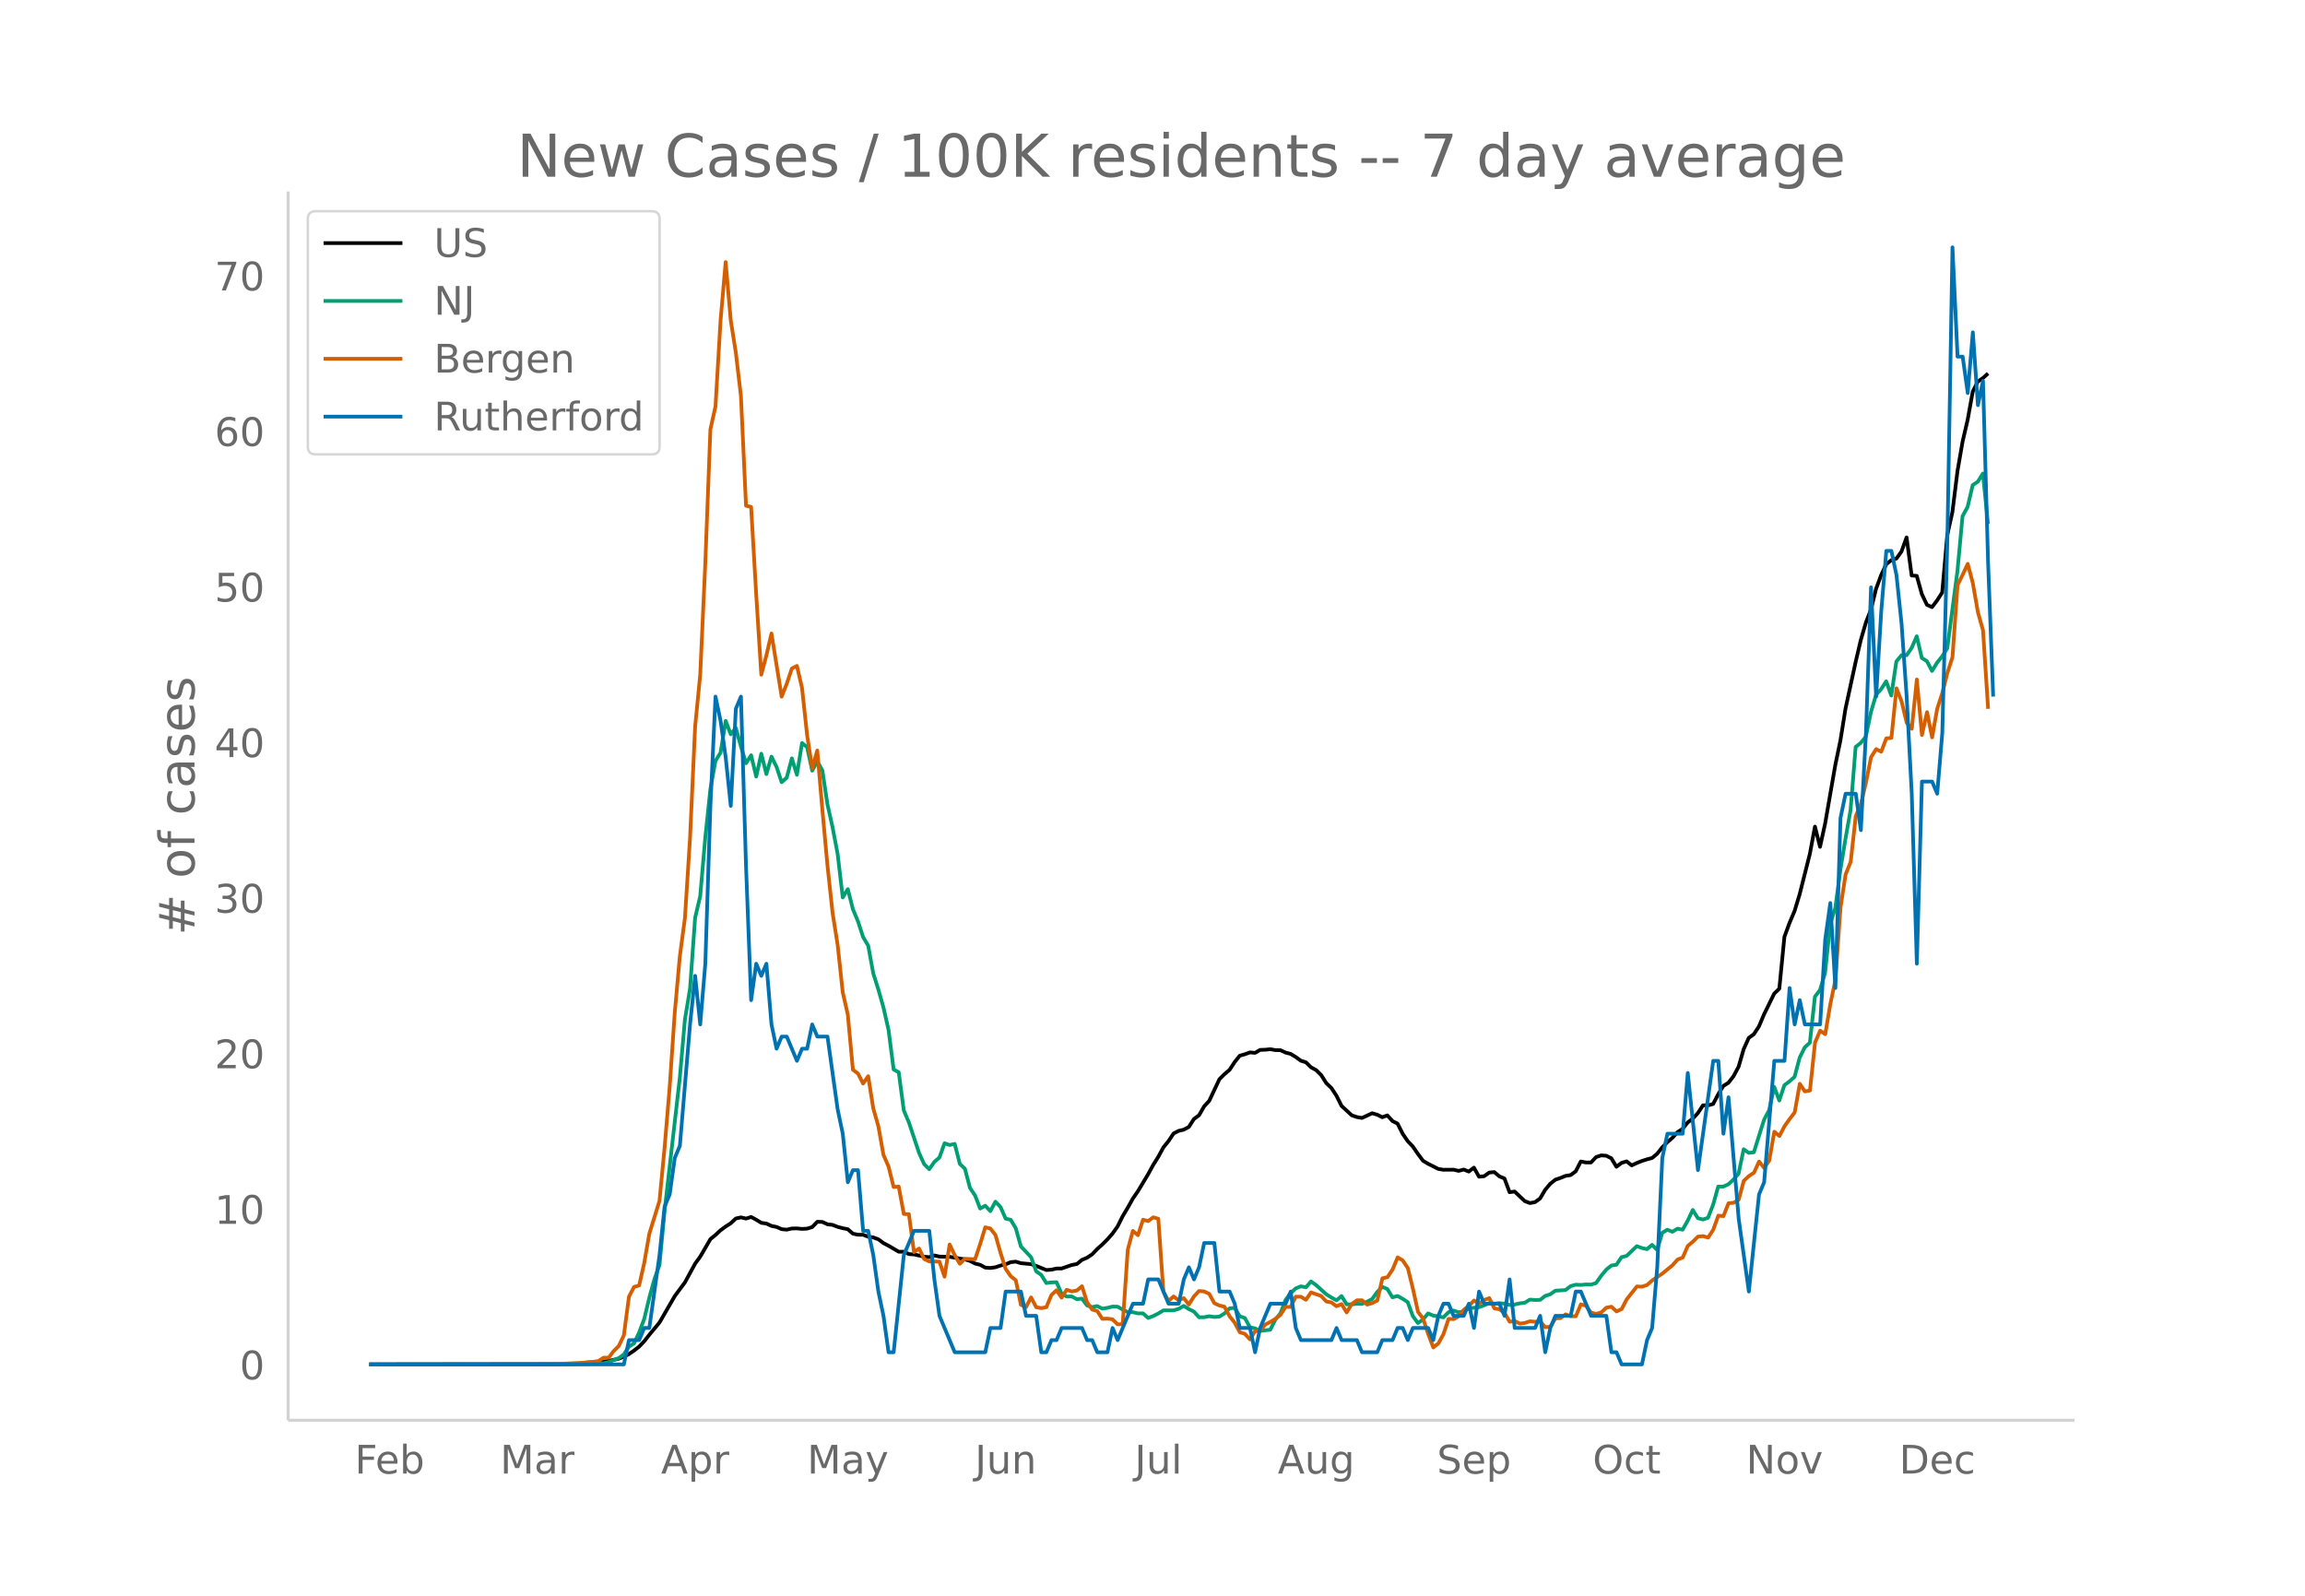 <svg height="864" viewBox="0 0 936 648" width="1248" xmlns="http://www.w3.org/2000/svg" xmlns:xlink="http://www.w3.org/1999/xlink"><defs><style>*{stroke-linecap:butt;stroke-linejoin:round}</style></defs><g id="figure_1"><path d="M0 648h936V0H0z" fill="#fff" id="patch_1"/><g id="axes_1"><path d="M117 576.72h725.4V77.76H117z" fill="none" id="patch_2"/><path clip-path="url(#pfde7a921e0)" d="M149.973 554.04l76.488-.1 10.336-.287 4.135-.28 6.202-.733 4.134-.928 2.068-.788 2.067-1.079 2.067-1.428 2.067-1.594 2.068-2.181 2.067-2.636 4.134-4.975 6.202-10.728 4.135-5.588 4.134-7.588 2.067-2.835 4.135-7.116 2.067-1.701 2.067-1.913 2.068-1.517 2.067-1.32 2.067-1.939 2.067-.454 2.068.492 2.067-.651 2.067 1.107 2.067 1.272 2.068.29 2.067.967 2.067.414 2.067.902 2.068.198 2.067-.469 2.067-.037 2.067.199 2.068-.108 2.067-.63 2.067-2.152 2.067.06 2.068.966 2.067.23 2.067.801 2.068.55 2.067.404 2.067 1.82 2.067.417 2.068.026 2.067.787 2.067.298 2.067.754 2.068 1.552 2.067 1.06 4.134 2.434 2.068-.013 2.067.966 2.067.141 4.135.916 2.067.203 2.067-.7 2.067.461 4.135.093 6.202 1.035 2.067.636 2.067 1.073 2.067.508 2.068 1.123 2.067.161 2.067-.295 2.067-.696 2.068-.503 2.067-.874 2.067-.205 2.067.626 4.135.385 2.067.708 4.135 1.687 2.067-.157 2.067-.464 2.067-.008 4.135-1.43 2.067-.392 2.068-1.682 2.067-.874 2.067-1.38 2.067-2.162 2.068-1.844 2.067-2.066 2.067-2.344 2.067-2.92 2.068-4.152 2.067-3.462 2.067-3.69 2.067-3.008 4.135-6.894 2.067-3.78 2.067-3.297 2.068-3.802 2.067-2.56 2.067-3.094 2.067-1.055 2.068-.474 2.067-1.13 2.067-3.227 2.067-1.499 2.068-3.612 2.067-2.249 4.134-8.775 2.068-2.064 2.067-1.75 2.067-3.16 2.067-2.583 2.068-.577 2.067-.754 2.067.184 2.067-1.203 2.068-.067 2.067-.214 2.067.375 2.067.013 2.068.987 2.067.529 2.067 1.276 2.068 1.486 2.067.666 2.067 2.013 2.067 1.136 2.068 2.031 2.067 3.27 2.067 1.97 2.067 3.157 2.068 4.125 4.134 3.81 2.067.71 2.068.379 4.134-1.937 2.067.6 2.068 1.03 2.067-.75 2.067 2.301 2.067 1.043 2.068 4.107 2.067 3.028 2.067 2.172 2.067 2.996 2.068 2.774 2.067 1.226 4.134 2.091 2.068.345 4.134-.032 2.067.484 2.068-.54 2.067.82 2.067-1.604 2.067 3.687 2.068-.194 2.067-1.482 2.067-.214 2.067 1.75 2.068.86 2.067 5.577 2.067-.263 4.135 3.89 2.067.79 2.067-.382 2.068-1.495 2.067-3.522 2.067-2.457 2.067-1.647 2.068-.705 2.067-.836 2.067-.327 2.067-1.53 2.068-3.994 2.067.409 2.067-.014 2.067-2.182 2.068-.688 2.067.143 2.067 1.038 2.067 3.44 2.068-1.574 2.067-.62 2.067 1.63 2.067-.97 2.068-.825 2.067-.658 2.067-.537 2.067-1.717 2.068-2.64 2.067-2.073 2.067-1.783 2.067-2.279 2.068-1.344 2.067-2.612 2.067-1.553 2.067-2.25 2.068-3.155 2.067.02 2.067-.554 2.067-3.977 2.068-3.34 2.067-1.305 2.067-2.645 2.067-3.87 2.068-7.14 2.067-4.568 2.067-1.493 2.068-3.17 2.067-4.897 4.134-8.427 2.068-2.005 2.067-21.02 2.067-5.654 2.067-4.885 2.068-6.808 4.134-16.376 2.067-11.054 2.068 8.207 2.067-9.46 4.134-23.771 2.068-9.932 2.067-12.914 4.134-19.064 2.068-8.807 2.067-7.101 2.067-5.298 2.067-8.386 2.068-5.595 2.067-4.41 2.067-1.668 2.067-.65 2.068-2.878 2.067-5.711 2.067 15.462 2.067.155 2.068 7.409 2.067 4.346 2.067.94 2.067-2.737 2.068-3.224 2.067-23.351 2.067-9.275 2.067-16.629 2.068-11.969 2.067-8.893 2.067-11.458 2.068-4.066 2.067-1.415 2.067-1.88h0" fill="none" stroke="#000" stroke-linecap="round" stroke-width="1.5" id="line2d_1"/><path clip-path="url(#pfde7a921e0)" d="M149.973 554.04l82.69-.061 8.269-.234 2.067-.203 2.067.03 2.068-.467 4.134-1.625 2.068-1.535 2.067-3.139 2.067-1.3 2.067-4.44 2.068-5.477 2.067-8.636 2.067-7.539 2.067-5.76 2.068-21.936 6.201-54.234 2.068-23.572 2.067-12.486 2.067-28.774 2.067-8.748 2.068-23.937 2.067-19.609 2.067-11.369 2.067-3.403 2.068-12.863 2.067 5.466 2.067-2.59 2.067 7.558 2.068 6.767 2.067-3.23 2.067 8.645 2.067-9.286 2.068 8.28 2.067-7.081 2.067 4.176 2.067 6.197 2.068-1.849 2.067-7.833 2.067 6.695 2.067-12.923 2.068 1.656 2.067 9.58 2.067-3.8 2.067 3.72 2.068 13.766 2.067 9.276 2.067 10.872 2.068 17.638 2.067-3.363 2.067 8.128 2.067 4.958 2.068 6.35 2.067 3.495 2.067 11.288 2.067 6.533 2.068 7.305 2.067 9.103 2.067 16.053 2.067 1.138 2.068 15.504 2.067 4.877 4.134 12.385 2.068 4.542 2.067 2.052 2.067-2.967 2.067-1.788 2.068-5.78 2.067.72 2.067-.467 2.067 8.118 2.068 1.981 2.067 7.793 2.067 3.068 2.067 5.304 2.068-1.158 2.067 2.215 2.067-3.851 2.067 2.164 2.068 4.724 2.067.458 2.067 3.464 2.067 7.366 4.135 4.37 2.067 5.75 2.067 1.422 2.068 3.333 2.067-.275 2.067-.081 2.067 4.653 2.068 1.179 2.067-.05 2.067 1.127 2.068-.244 2.067 2.774 2.067.67 2.067-.416 2.068 1.046 2.067-.325 2.067-.518 2.067.04 2.068 1.21 2.067 1.016 2.067.01 2.067.498 2.068-.01 2.067 1.859 2.067-.772 2.067-1.047 2.068-1.26h4.134l2.067-.61 2.068-1.208 2.067 1.3 2.067 1.016 2.067 2.306 2.068-.02 2.067-.406 2.067.305 2.067-.153 2.068-1.28 2.067-2.052 2.067-.224 2.067 3.434 2.068.691 2.067 3.76 2.067.446 2.067 1.016 4.135-.457 2.067-4.145 2.067-2.54 2.068-5.446 2.067-2.733 2.067-1.93 2.068-.834 2.067.387 2.067-2.358 2.067 1.463 4.135 3.75 2.067 1.29 2.067 1.158 2.068-1.727 2.067 3.353 2.067.01 2.067-.234 2.068.061 2.067-.894 2.067-1.077 2.067-2.865 2.068-2.134 2.067.915 2.067 3.363 2.067-.549 2.068 1.148 2.067 1.362 2.067 5.649 2.067 2.844 2.068-1.432 2.067-2.49 2.067.885 2.067.294 2.068.447 2.067-2.103 2.067-.69 2.067.71 2.068-.335 2.067-1.26 4.134-.487 2.068-.722 2.067-.924 2.067.244 2.067-.204 2.068.173 2.067.539 2.067-.183 2.067-.468 2.068-.254 2.067-1.26 2.067.143 2.068-.02 2.067-1.616 2.067-.66 2.067-1.474 4.135-.254 2.067-1.585 2.067-.589 2.068.102 2.067-.204 2.067.051 2.067-.62 2.068-2.936 2.067-2.489 2.067-1.697 2.067-.305 2.068-3.088 2.067-.508 4.134-3.952 2.068.731 2.067.488 2.067-1.758 2.067 2.073 2.068-6.95 2.067-1.27 2.067.843 2.067-1.27 2.068.427 2.067-3.647 2.067-4.37 2.067 3.323 2.068.559 2.067-.711 2.067-5.324 2.067-7.346h2.068l2.067-.935 2.067-1.94 2.067-2.388 2.068-9.906 2.067 1.484 2.067-.244 4.135-13.158 2.067-3.942 2.067-9.459 2.068 5.548 2.067-6.239 2.067-1.544 2.067-1.839 2.068-7.782 2.067-4.186 2.067-1.88 2.067-18.684 2.068-2.744 2.067-7.01 2.067-19.802 2.067-6.431 2.068-15.535 2.067-12.558 2.067-11.694 2.067-25.654 2.068-1.636 2.067-2.53 2.067-9.937 2.067-7.02 2.068-2.327 2.067-3.21 2.067 5.79 2.067-13.837 2.068-2.53 2.067.01 2.067-2.956 2.067-4.766 2.068 8.81 2.067 1.31 2.067 3.972 2.067-3.363 2.068-2.58 2.067-3.251 4.134-31.395 2.068-22.26 2.067-3.79 2.067-8.84 2.068-1.371 2.067-3.323 2.067 20.453h0" fill="none" stroke="#009e73" stroke-linecap="round" stroke-width="1.5" id="line2d_2"/><path clip-path="url(#pfde7a921e0)" d="M149.973 554.04l74.42-.097 12.404-.58 2.068-.291 2.067-.097 2.067-.29 2.067-1.356h2.068l2.067-2.71 2.067-2.033 2.068-4.356 2.067-15.683 2.067-3.969 2.067-.58 2.068-9.1 2.067-11.907 4.134-13.36 2.068-21.587 2.067-24.588 2.067-30.3 2.067-22.846 2.068-15.586 2.067-32.43 2.067-45.207 2.067-21.104 2.068-45.304 2.067-54.308 2.067-9.293 2.067-35.044 2.068-23.62 2.067 23.62 2.067 13.166 2.067 17.618 2.068 44.53 2.067.485 2.067 35.527 2.067 32.623 2.068-7.84 2.067-8.907 4.134 25.653 2.068-5.227 2.067-6.196 2.067-1.064 2.067 8.906 2.068 19.167 2.067 13.553 2.067-7.26 2.067 24.104 2.068 22.555 2.067 19.168 2.067 13.068 2.068 19.265 2.067 9.1 2.067 22.361 2.067 1.549 2.068 4.066 2.067-3.001 2.067 13.069 2.067 7.26 2.068 11.616 2.067 4.744 2.067 8.325 2.067-.193 2.068 11.132 2.067.097 2.067 15.392 2.067-1.452 2.068 4.26 2.067.967 4.134.097 2.068 6.099 2.067-13.069 2.067 4.356 2.067 3.485 2.068-2.033 4.134.194 2.067-6.195 2.068-6.777 2.067.484 2.067 2.614 2.067 7.26 2.068 6.486 2.067 3.001 2.067 1.646 2.067 9.97 2.068.969 2.067-3.97 2.067 3.97 2.067.387 2.068-.387 2.067-4.937 2.067-1.936 2.067 3 2.068-3.194 2.067.678 2.067-.388 2.068-1.742 2.067 6.486 2.067 3 2.067.582 2.068 3.194 2.067-.097 2.067.29 2.067 2.034 2.068-.097 2.067-30.203 2.067-7.648 2.067 1.743 2.068-6.293 2.067.581 2.067-1.549 2.067.581 2.068 29.622 2.067 3.776 2.067-1.84 2.067 1.55 2.068-.872 2.067 2.614 2.067-3.291 2.067-2.227 2.068.194 2.067.968 2.067 3.775 2.067.968 2.068.484 2.067 3.872 2.067 2.614 2.067 3.872 2.068.678 2.067 2.226 2.067-3.29 2.067-.194 2.068-2.517 2.067-1.065 2.067-1.259 2.067-1.645 2.068-3.195h2.067l2.067-4.163h2.068l2.067 1.259 2.067-3.001 4.135 1.452 2.067 2.226 2.067.388 2.067 1.549 2.068-.872 2.067 3.389 2.067-3.389L551.02 528h2.068l2.067 1.743 2.067-.58 2.067-1.066 2.068-9.003 2.067-.484 2.067-3.097 2.067-4.937 2.068 1.258 2.067 3.098 2.067 8.422 2.067 9.39 2.068 2.71 2.067 6.293 2.067 5.42 2.067-1.645 2.068-3.775 2.067-6.196 2.067.097 2.067-1.162 2.068-2.613 2.067-1.646 2.067-2.13 2.067 1.259 2.068-1.452 2.067-.775 2.067 4.163 2.067.387 2.068 1.452 2.067 3.582 2.067-.29 2.067 1.064 2.068-.29 2.067-.678 2.067.194 2.068-.097 2.067 2.323 2.067-.193 2.067-3.388 2.068-.097 2.067-1.549 2.067.774h2.067l2.068-4.84 2.067.581 2.067 2.807 2.067.484 2.068-.58 2.067-1.937 2.067-.387 2.067 1.936 2.068-.968 2.067-3.969 4.134-5.227 2.068.097 2.067-.678 2.067-1.84 4.135-2.807 4.134-3.388 2.067-2.323 2.068-.775 2.067-4.743 2.067-1.743 2.067-2.032 2.068-.194 2.067.58 2.067-3.194 2.067-5.711 2.068.193 2.067-5.227 2.067-.194 2.067-1.258 2.068-7.648 2.067-1.936 2.067-1.355 2.068-4.55 2.067 2.614 2.067-3.001 2.067-11.714 2.068 1.743 2.067-3.97 2.067-2.903 2.067-2.71 2.068-11.617 2.067 3.097 2.067-.387 2.067-19.458 2.068-4.84 2.067 1.452 2.067-12.197 2.067-9.874 2.068-29.332 2.067-13.456 2.067-5.13 2.067-18.587 2.068-4.84 2.067-8.713 2.067-10.358 2.067-3.292 2.068 1.065 2.067-5.42 2.067-.194 2.067-20.136 2.068 5.324 2.067 8.616 2.067 2.517 2.067-20.039 2.068 22.556 2.067-9.293 2.067 10.261 2.067-11.617 2.068-6.389 2.067-8.131 2.067-6.486 2.067-29.235 2.068-4.163 2.067-4.453 2.067 7.841 2.068 11.81 2.067 7.358 2.067 31.848h0" fill="none" stroke="#d55e00" stroke-linecap="round" stroke-width="1.5" id="line2d_3"/><path clip-path="url(#pfde7a921e0)" d="M149.973 554.04h103.363l2.067-9.86h4.134l2.068-4.931h2.067l4.134-29.583 2.068-19.722 2.067-4.93 2.067-14.791 2.067-4.93 4.135-49.305 2.067-19.722 2.067 19.722 2.068-24.652 2.067-64.096 2.067-44.374 2.067 9.861 2.068 14.791 2.067 19.722 2.067-39.443 2.067-4.93 2.068 69.025 2.067 54.235 2.067-14.791 2.067 4.93 2.068-4.93 2.067 24.652 2.067 9.86 2.067-4.93h2.068l4.134 9.861 2.067-4.93h2.068l2.067-9.861 2.067 4.93h4.135l4.134 29.583 2.068 9.86 2.067 19.722 2.067-4.93h2.067l2.068 24.652h2.067l2.067 9.861 2.067 14.791 2.068 9.861 2.067 14.792h2.067l4.135-39.444 4.134-9.86h6.202l2.067 19.721 2.067 14.791 6.202 14.792h12.404l2.067-9.861h4.134l2.068-14.792h6.201l2.068 9.861h4.134l2.067 14.792h2.068l2.067-4.93h2.067l2.067-4.931h8.27l2.067 4.93h2.067l2.067 4.93h4.135l2.067-9.86 2.067 4.93 6.202-14.791h4.135l2.067-9.861h4.134l4.135 9.86h4.134l2.068-9.86 2.067-4.93 2.067 4.93 2.067-4.93 2.068-9.861h4.134l2.067 19.721h4.135l2.067 4.93 2.067 9.862h4.135l2.067 9.86 2.067-9.86 4.135-9.861h6.202l2.067-4.93 2.067 14.79 2.068 4.931h12.403l2.067-4.93 2.068 4.93h6.201l2.068 4.93h6.201l2.068-4.93h4.134l2.067-4.93h2.068l2.067 4.93 2.067-4.93h6.202l2.067 4.93 2.067-9.86 2.068-4.931h2.067l2.067 4.93h4.135l2.067-4.93 2.067 9.86 2.067-14.79 2.068 4.93h6.201l2.068 4.93 2.067-14.791 2.067 19.722h8.27l2.067-4.93 2.067 14.79 2.067-9.86 2.067-4.93h6.202l2.067-9.862h2.068l4.134 9.861h6.202l2.067 14.792h2.067l2.068 4.93h8.269l2.067-9.86 2.067-4.931 2.067-24.652 2.068-44.374 2.067-9.861h6.202l2.067-24.652 4.134 39.443 6.202-44.374h2.067l2.068 29.583 2.067-14.792 4.134 49.305 4.135 29.582 4.135-39.443 2.067-4.93 4.134-49.305h4.135l2.067-29.582 2.067 14.79 2.068-9.86 2.067 9.86h6.202l2.067-34.512 2.067-14.792 2.067 34.514 2.068-69.027 2.067-9.86h4.134l2.068 14.79 2.067-39.443 2.067-59.165 2.067 44.374 2.068-34.513 2.067-24.652h2.067l2.067 9.86 2.068 19.722 2.067 29.583 2.067 39.444 2.067 69.026 2.068-73.957h4.134l2.067 4.93 2.068-24.652 2.067-78.887 2.067-118.33 2.067 44.374h2.068l2.067 14.791 2.067-24.652 2.068 29.583 2.067-9.861 2.067 73.956 2.067 54.235h0" fill="none" stroke="#0072b2" stroke-linecap="round" stroke-width="1.5" id="line2d_4"/><path d="M117 576.72V77.76" fill="none" stroke="#d3d3d3" stroke-linecap="square" stroke-width="1.25" id="patch_3"/><path d="M117 576.72h725.4" fill="none" stroke="#d3d3d3" stroke-linecap="square" stroke-width="1.25" id="patch_4"/><g id="matplotlib.axis_1"><g id="xtick_1"><g transform="matrix(.16 0 0 -.16 144.08 598.378)" fill="#696969" id="text_1"><defs><path d="M9.813 72.906h41.89v-8.312H19.672V43.109h28.906v-8.297H19.672V0h-9.86z" id="DejaVuSans-70"/><path d="M56.203 29.594v-4.39H14.891q.593-9.282 5.593-14.142 5-4.859 13.938-4.859 5.172 0 10.031 1.266 4.86 1.265 9.656 3.812v-8.5Q49.266.734 44.187-.344 39.11-1.422 33.892-1.422q-13.094 0-20.735 7.61-7.64 7.625-7.64 20.625 0 13.421 7.25 21.296Q20.016 56 32.328 56q11.031 0 17.453-7.11 6.422-7.093 6.422-19.296zm-8.984 2.64q-.094 7.36-4.125 11.75-4.032 4.407-10.672 4.407-7.516 0-12.031-4.25-4.516-4.25-5.203-11.97z" id="DejaVuSans-101"/><path d="M48.688 27.297q0 9.906-4.079 15.547-4.078 5.64-11.203 5.64-7.14 0-11.218-5.64-4.079-5.64-4.079-15.547 0-9.906 4.078-15.547 4.079-5.64 11.22-5.64 7.124 0 11.202 5.64t4.078 15.547zM18.108 46.39q2.844 4.875 7.157 7.234Q29.594 56 35.594 56q9.968 0 16.187-7.906 6.235-7.907 6.235-20.797T51.78 6.484q-6.218-7.906-16.187-7.906-6 0-10.328 2.375-4.313 2.375-7.157 7.25V0H9.08v75.984h9.03z" id="DejaVuSans-98"/></defs><use xlink:href="#DejaVuSans-70"/><use x="52.02" xlink:href="#DejaVuSans-101"/><use x="113.543" xlink:href="#DejaVuSans-98"/></g></g><g id="xtick_2"><g transform="matrix(.16 0 0 -.16 203.098 598.378)" fill="#696969" id="text_2"><defs><path d="M9.813 72.906h14.703l18.593-49.61 18.703 49.61h14.704V0H66.89v64.016l-18.797-50h-9.907l-18.796 50V0H9.813z" id="DejaVuSans-77"/><path d="M34.281 27.484q-10.89 0-15.093-2.484-4.204-2.484-4.204-8.5 0-4.781 3.157-7.594 3.156-2.797 8.562-2.797 7.485 0 12 5.297 4.516 5.297 4.516 14.078v2zm17.922 3.72V0H43.22v8.297Q40.14 3.328 35.547.953q-4.594-2.375-11.234-2.375-8.391 0-13.36 4.719Q6 8.016 6 15.922q0 9.219 6.172 13.906 6.187 4.688 18.437 4.688h12.61v.89q0 6.203-4.078 9.594-4.078 3.39-11.453 3.39-4.688 0-9.141-1.124-4.438-1.125-8.531-3.375v8.312q4.921 1.906 9.562 2.844 4.64.953 9.031.953 11.875 0 17.735-6.156 5.86-6.14 5.86-18.64z" id="DejaVuSans-97"/><path d="M41.11 46.297q-1.516.875-3.297 1.281Q36.03 48 33.89 48q-7.625 0-11.703-4.953-4.079-4.953-4.079-14.234V0H9.08v54.688h9.03v-8.5q2.844 4.984 7.375 7.39Q30.031 56 36.531 56q.922 0 2.047-.125 1.125-.11 2.484-.36z" id="DejaVuSans-114"/></defs><use xlink:href="#DejaVuSans-77"/><use x="86.279" xlink:href="#DejaVuSans-97"/><use x="147.559" xlink:href="#DejaVuSans-114"/></g></g><g id="xtick_3"><g transform="matrix(.16 0 0 -.16 268.437 598.378)" fill="#696969" id="text_3"><defs><path d="M34.188 63.188L20.797 26.906h26.812zm-5.579 9.718h11.188L67.578 0h-10.25l-6.64 18.703h-32.86L11.188 0H.78z" id="DejaVuSans-65"/><path d="M18.11 8.203v-29H9.077v75.484h9.031v-8.296q2.844 4.875 7.157 7.234Q29.594 56 35.594 56q9.968 0 16.187-7.906 6.235-7.907 6.235-20.797T51.78 6.484q-6.218-7.906-16.187-7.906-6 0-10.328 2.375-4.313 2.375-7.157 7.25zm30.578 19.094q0 9.906-4.079 15.547-4.078 5.64-11.203 5.64-7.14 0-11.218-5.64-4.079-5.64-4.079-15.547 0-9.906 4.078-15.547 4.079-5.64 11.22-5.64 7.124 0 11.202 5.64t4.078 15.547z" id="DejaVuSans-112"/></defs><use xlink:href="#DejaVuSans-65"/><use x="68.408" xlink:href="#DejaVuSans-112"/><use x="131.885" xlink:href="#DejaVuSans-114"/></g></g><g id="xtick_4"><g transform="matrix(.16 0 0 -.16 327.755 598.378)" fill="#696969" id="text_4"><defs><path d="M32.172-5.078q-3.797-9.766-7.422-12.735-3.61-2.984-9.656-2.984H7.906v7.516h5.282q3.703 0 5.75 1.765Q21-9.766 23.483-3.219l1.61 4.094-22.11 53.813H12.5l17.094-42.766 17.093 42.766h9.516z" id="DejaVuSans-121"/></defs><use xlink:href="#DejaVuSans-77"/><use x="86.279" xlink:href="#DejaVuSans-97"/><use x="147.559" xlink:href="#DejaVuSans-121"/></g></g><g id="xtick_5"><g transform="matrix(.16 0 0 -.16 395.88 598.378)" fill="#696969" id="text_5"><defs><path d="M9.813 72.906h9.859V5.078q0-13.187-5-19.14-5-5.954-16.094-5.954h-3.75v8.297h3.078q6.531 0 9.219 3.672Q9.813-4.39 9.813 5.078z" id="DejaVuSans-74"/><path d="M8.5 21.578v33.11h8.984V21.922q0-7.766 3.016-11.656 3.031-3.875 9.094-3.875 7.265 0 11.484 4.64 4.234 4.64 4.234 12.656v31h8.985V0h-8.984v8.406Q42.047 3.422 37.718 1q-4.313-2.422-10.032-2.422-9.421 0-14.312 5.86Q8.5 10.296 8.5 21.578zM31.11 56z" id="DejaVuSans-117"/><path d="M54.89 33.016V0h-8.984v32.719q0 7.765-3.031 11.61-3.031 3.858-9.078 3.858-7.281 0-11.484-4.64-4.204-4.625-4.204-12.64V0H9.08v54.688h9.03v-8.5q3.235 4.937 7.594 7.374Q30.078 56 35.797 56q9.422 0 14.25-5.828 4.844-5.828 4.844-17.156z" id="DejaVuSans-110"/></defs><use xlink:href="#DejaVuSans-74"/><use x="29.492" xlink:href="#DejaVuSans-117"/><use x="92.871" xlink:href="#DejaVuSans-110"/></g></g><g id="xtick_6"><g transform="matrix(.16 0 0 -.16 460.745 598.378)" fill="#696969" id="text_6"><defs><path d="M9.422 75.984h8.984V0H9.422z" id="DejaVuSans-108"/></defs><use xlink:href="#DejaVuSans-74"/><use x="29.492" xlink:href="#DejaVuSans-117"/><use x="92.871" xlink:href="#DejaVuSans-108"/></g></g><g id="xtick_7"><g transform="matrix(.16 0 0 -.16 518.861 598.378)" fill="#696969" id="text_7"><defs><path d="M45.406 27.984q0 9.766-4.031 15.125-4.016 5.375-11.297 5.375-7.219 0-11.25-5.375-4.031-5.359-4.031-15.125 0-9.718 4.031-15.093t11.25-5.375q7.281 0 11.297 5.375 4.031 5.375 4.031 15.093zm8.985-21.203q0-13.953-6.203-20.765Q42-20.797 29.203-20.797q-4.734 0-8.937.703-4.203.703-8.157 2.172v8.735q3.954-2.141 7.813-3.157 3.86-1.031 7.86-1.031 8.843 0 13.234 4.61 4.39 4.609 4.39 13.937v4.453q-2.781-4.844-7.125-7.234Q33.938 0 27.875 0 17.828 0 11.672 7.656q-6.156 7.672-6.156 20.328 0 12.688 6.156 20.344Q17.828 56 27.875 56q6.063 0 10.406-2.39 4.344-2.391 7.125-7.22v8.297h8.985z" id="DejaVuSans-103"/></defs><use xlink:href="#DejaVuSans-65"/><use x="68.408" xlink:href="#DejaVuSans-117"/><use x="131.787" xlink:href="#DejaVuSans-103"/></g></g><g id="xtick_8"><g transform="matrix(.16 0 0 -.16 583.487 598.378)" fill="#696969" id="text_8"><defs><path d="M53.516 70.516V60.89q-5.61 2.687-10.594 4-4.984 1.328-9.625 1.328-8.047 0-12.422-3.125t-4.375-8.89q0-4.845 2.906-7.313 2.907-2.453 11.016-3.97l5.953-1.218q11.031-2.11 16.281-7.406 5.25-5.297 5.25-14.172 0-10.61-7.11-16.078-7.093-5.469-20.812-5.469-5.172 0-11.015 1.172Q13.14.922 6.89 3.219v10.156q6-3.36 11.765-5.078 5.766-1.703 11.328-1.703 8.438 0 13.032 3.312 4.593 3.328 4.593 9.485 0 5.359-3.297 8.39-3.296 3.032-10.812 4.547L27.484 33.5q-11.03 2.188-15.968 6.875-4.922 4.688-4.922 13.047 0 9.672 6.812 15.234 6.813 5.563 18.766 5.563 5.14 0 10.453-.938 5.328-.922 10.89-2.765z" id="DejaVuSans-83"/></defs><use xlink:href="#DejaVuSans-83"/><use x="63.477" xlink:href="#DejaVuSans-101"/><use x="125" xlink:href="#DejaVuSans-112"/></g></g><g id="xtick_9"><g transform="matrix(.16 0 0 -.16 646.752 598.378)" fill="#696969" id="text_9"><defs><path d="M39.406 66.219q-10.75 0-17.078-8.016-6.312-8-6.312-21.828 0-13.766 6.312-21.781 6.328-8 17.078-8 10.735 0 17.016 8 6.281 8.015 6.281 21.781 0 13.828-6.281 21.828-6.281 8.016-17.016 8.016zm0 8q15.328 0 24.5-10.281 9.188-10.282 9.188-27.563 0-17.234-9.188-27.516-9.172-10.28-24.5-10.28-15.375 0-24.593 10.25-9.204 10.265-9.204 27.546t9.204 27.563q9.218 10.28 24.593 10.28z" id="DejaVuSans-79"/><path d="M48.781 52.594v-8.407q-3.812 2.11-7.64 3.157-3.828 1.047-7.735 1.047-8.75 0-13.593-5.547-4.829-5.532-4.829-15.547 0-10.016 4.829-15.563 4.843-5.53 13.593-5.53 3.907 0 7.735 1.046 3.828 1.047 7.64 3.156V2.094Q45.016.344 40.984-.531q-4.015-.89-8.562-.89-12.36 0-19.64 7.765-7.266 7.765-7.266 20.953 0 13.375 7.343 21.031Q20.22 56 33.016 56q4.14 0 8.093-.86 3.953-.843 7.672-2.546z" id="DejaVuSans-99"/><path d="M18.313 70.219V54.688h18.5v-6.985h-18.5V18.016q0-6.688 1.828-8.594 1.828-1.906 7.453-1.906h9.218V0h-9.218q-10.407 0-14.36 3.875-3.953 3.89-3.953 14.14v29.688H2.687v6.984h6.594V70.22z" id="DejaVuSans-116"/></defs><use xlink:href="#DejaVuSans-79"/><use x="78.711" xlink:href="#DejaVuSans-99"/><use x="133.691" xlink:href="#DejaVuSans-116"/></g></g><g id="xtick_10"><g transform="matrix(.16 0 0 -.16 709.055 598.378)" fill="#696969" id="text_10"><defs><path d="M9.813 72.906h13.28l32.329-60.984v60.984h9.562V0h-13.28L19.39 60.984V0H9.813z" id="DejaVuSans-78"/><path d="M30.61 48.39q-7.22 0-11.422-5.64-4.204-5.64-4.204-15.453 0-9.813 4.172-15.453 4.188-5.64 11.453-5.64 7.188 0 11.375 5.655 4.203 5.672 4.203 15.438 0 9.719-4.203 15.406-4.187 5.688-11.375 5.688zm0 7.61q11.718 0 18.406-7.625 6.703-7.61 6.703-21.078 0-13.422-6.703-21.078-6.688-7.64-18.407-7.64-11.765 0-18.437 7.64-6.656 7.656-6.656 21.078 0 13.469 6.656 21.078Q18.844 56 30.609 56z" id="DejaVuSans-111"/><path d="M2.984 54.688H12.5L29.594 8.797l17.093 45.89h9.516L35.687 0H23.485z" id="DejaVuSans-118"/></defs><use xlink:href="#DejaVuSans-78"/><use x="74.805" xlink:href="#DejaVuSans-111"/><use x="135.986" xlink:href="#DejaVuSans-118"/></g></g><g id="xtick_11"><g transform="matrix(.16 0 0 -.16 771.206 598.378)" fill="#696969" id="text_11"><defs><path d="M19.672 64.797V8.109h11.922q15.093 0 22.093 6.829 7 6.843 7 21.593 0 14.64-7 21.453-7 6.813-22.093 6.813zm-9.86 8.11h20.266q21.188 0 31.094-8.813 9.922-8.813 9.922-27.563 0-18.86-9.969-27.703Q51.172 0 30.078 0H9.813z" id="DejaVuSans-68"/></defs><use xlink:href="#DejaVuSans-68"/><use x="77.002" xlink:href="#DejaVuSans-101"/><use x="138.525" xlink:href="#DejaVuSans-99"/></g></g></g><g id="matplotlib.axis_2"><g id="ytick_1"><g transform="matrix(.16 0 0 -.16 97.32 560.119)" fill="#696969" id="text_12"><defs><path d="M31.781 66.406q-7.61 0-11.453-7.5Q16.5 51.422 16.5 36.375q0-14.984 3.828-22.484 3.844-7.5 11.453-7.5 7.672 0 11.5 7.5 3.844 7.5 3.844 22.484 0 15.047-3.844 22.531-3.828 7.5-11.5 7.5zm0 7.813q12.266 0 18.735-9.703 6.468-9.688 6.468-28.141 0-18.406-6.468-28.11-6.47-9.687-18.735-9.687-12.25 0-18.718 9.688-6.47 9.703-6.47 28.109 0 18.453 6.47 28.14Q19.53 74.22 31.78 74.22z" id="DejaVuSans-48"/></defs><use xlink:href="#DejaVuSans-48"/></g></g><g id="ytick_2"><g transform="matrix(.16 0 0 -.16 87.14 496.95)" fill="#696969" id="text_13"><defs><path d="M12.406 8.297h16.11v55.625l-17.532-3.516v8.985l17.438 3.515h9.86V8.296H54.39V0H12.406z" id="DejaVuSans-49"/></defs><use xlink:href="#DejaVuSans-49"/><use x="63.623" xlink:href="#DejaVuSans-48"/></g></g><g id="ytick_3"><g transform="matrix(.16 0 0 -.16 87.14 433.78)" fill="#696969" id="text_14"><defs><path d="M19.188 8.297h34.421V0H7.33v8.297q5.609 5.812 15.296 15.594 9.703 9.797 12.188 12.64 4.734 5.313 6.609 9 1.89 3.688 1.89 7.25 0 5.813-4.078 9.469-4.078 3.672-10.625 3.672-4.64 0-9.797-1.61-5.14-1.609-11-4.89v9.969Q13.767 71.78 18.938 73q5.188 1.219 9.485 1.219 11.328 0 18.062-5.672 6.735-5.656 6.735-15.125 0-4.5-1.688-8.531-1.672-4.016-6.125-9.485-1.218-1.422-7.765-8.187-6.532-6.766-18.453-18.922z" id="DejaVuSans-50"/></defs><use xlink:href="#DejaVuSans-50"/><use x="63.623" xlink:href="#DejaVuSans-48"/></g></g><g id="ytick_4"><g transform="matrix(.16 0 0 -.16 87.14 370.611)" fill="#696969" id="text_15"><defs><path d="M40.578 39.313Q47.656 37.797 51.625 33q3.984-4.781 3.984-11.813 0-10.78-7.422-16.703-7.421-5.906-21.093-5.906-4.578 0-9.438.906-4.86.907-10.031 2.72v9.515q4.094-2.39 8.969-3.61 4.89-1.218 10.218-1.218 9.266 0 14.125 3.656 4.86 3.656 4.86 10.64 0 6.454-4.516 10.079-4.515 3.64-12.562 3.64h-8.5v8.11h8.89q7.266 0 11.125 2.906 3.86 2.906 3.86 8.375 0 5.61-3.985 8.61-3.968 3.015-11.39 3.015-4.063 0-8.703-.89-4.641-.876-10.203-2.72v8.782q5.624 1.562 10.53 2.344 4.907.78 9.25.78 11.235 0 17.766-5.109 6.547-5.093 6.547-13.78 0-6.063-3.468-10.235-3.47-4.172-9.86-5.782z" id="DejaVuSans-51"/></defs><use xlink:href="#DejaVuSans-51"/><use x="63.623" xlink:href="#DejaVuSans-48"/></g></g><g id="ytick_5"><g transform="matrix(.16 0 0 -.16 87.14 307.442)" fill="#696969" id="text_16"><defs><path d="M37.797 64.313L12.89 25.39h24.906zm-2.594 8.593H47.61V25.391h10.407v-8.203H47.609V0h-9.812v17.188H4.89v9.515z" id="DejaVuSans-52"/></defs><use xlink:href="#DejaVuSans-52"/><use x="63.623" xlink:href="#DejaVuSans-48"/></g></g><g id="ytick_6"><g transform="matrix(.16 0 0 -.16 87.14 244.273)" fill="#696969" id="text_17"><defs><path d="M10.797 72.906h38.719v-8.312H19.828v-17.86q2.14.735 4.281 1.094 2.157.36 4.313.36 12.203 0 19.328-6.688 7.14-6.688 7.14-18.11 0-11.765-7.328-18.296-7.328-6.516-20.656-6.516-4.593 0-9.36.781-4.75.782-9.827 2.344v9.922q4.39-2.39 9.078-3.563 4.687-1.171 9.906-1.171 8.453 0 13.375 4.437 4.938 4.438 4.938 12.063 0 7.609-4.938 12.047-4.922 4.453-13.375 4.453-3.953 0-7.89-.875-3.922-.875-8.016-2.735z" id="DejaVuSans-53"/></defs><use xlink:href="#DejaVuSans-53"/><use x="63.623" xlink:href="#DejaVuSans-48"/></g></g><g id="ytick_7"><g transform="matrix(.16 0 0 -.16 87.14 181.103)" fill="#696969" id="text_18"><defs><path d="M33.016 40.375q-6.641 0-10.532-4.547-3.875-4.531-3.875-12.437 0-7.86 3.875-12.438 3.891-4.562 10.532-4.562 6.64 0 10.515 4.562 3.875 4.578 3.875 12.438 0 7.906-3.875 12.437-3.875 4.547-10.515 4.547zm19.578 30.922v-8.984q-3.719 1.75-7.5 2.671-3.782.938-7.5.938-9.766 0-14.922-6.594-5.14-6.594-5.875-19.922 2.875 4.25 7.219 6.516 4.359 2.266 9.578 2.266 10.984 0 17.36-6.672 6.374-6.657 6.374-18.125 0-11.235-6.64-18.032-6.641-6.78-17.672-6.78-12.657 0-19.344 9.687-6.688 9.703-6.688 28.109 0 17.281 8.204 27.563 8.203 10.28 22.015 10.28 3.719 0 7.5-.734t7.89-2.187z" id="DejaVuSans-54"/></defs><use xlink:href="#DejaVuSans-54"/><use x="63.623" xlink:href="#DejaVuSans-48"/></g></g><g id="ytick_8"><g transform="matrix(.16 0 0 -.16 87.14 117.934)" fill="#696969" id="text_19"><defs><path d="M8.203 72.906h46.875v-4.203L28.61 0H18.312L43.22 64.594H8.203z" id="DejaVuSans-55"/></defs><use xlink:href="#DejaVuSans-55"/><use x="63.623" xlink:href="#DejaVuSans-48"/></g></g><g transform="matrix(0 -.2 -.2 0 78.98 379.813)" fill="#696969" id="text_20"><defs><path d="M51.125 44H36.922l-4.11-16.313h14.313zm-7.328 27.781l-5.078-20.265h14.265L58.11 71.78h7.813L60.89 51.516h15.234V44h-17.14l-4-16.313h15.53V20.22H53.079L48 0h-7.813l5.032 20.219H30.906L25.875 0h-7.86l5.079 20.219H7.719v7.468h17.187L29 44H13.281v7.516h17.625l4.985 20.265z" id="DejaVuSans-35"/><path d="M37.11 75.984V68.5h-8.594q-4.828 0-6.72-1.953-1.874-1.953-1.874-7.031v-4.828h14.797v-6.985H19.922V0H10.89v47.703H2.297v6.984h8.594V58.5q0 9.125 4.25 13.297 4.25 4.187 13.468 4.187z" id="DejaVuSans-102"/><path d="M44.281 53.078v-8.5q-3.797 1.953-7.906 2.922-4.094.984-8.5.984-6.688 0-10.031-2.047-3.344-2.046-3.344-6.156 0-3.125 2.39-4.906 2.391-1.781 9.626-3.39l3.078-.688q9.562-2.047 13.593-5.781 4.032-3.735 4.032-10.422 0-7.625-6.032-12.078-6.03-4.438-16.578-4.438-4.39 0-9.156.86Q10.688.296 5.422 2v9.281q4.984-2.594 9.812-3.89 4.829-1.282 9.579-1.282 6.343 0 9.75 2.172 3.421 2.172 3.421 6.125 0 3.656-2.468 5.61-2.453 1.953-10.813 3.765l-3.125.735q-8.344 1.75-12.062 5.39-3.704 3.64-3.704 9.985 0 7.718 5.47 11.906Q16.75 56 26.811 56q4.97 0 9.36-.734 4.406-.72 8.11-2.188z" id="DejaVuSans-115"/></defs><use xlink:href="#DejaVuSans-35"/><use x="83.789" xlink:href="#DejaVuSans-32"/><use x="115.576" xlink:href="#DejaVuSans-111"/><use x="176.758" xlink:href="#DejaVuSans-102"/><use x="211.963" xlink:href="#DejaVuSans-32"/><use x="243.75" xlink:href="#DejaVuSans-99"/><use x="298.73" xlink:href="#DejaVuSans-97"/><use x="360.01" xlink:href="#DejaVuSans-115"/><use x="412.109" xlink:href="#DejaVuSans-101"/><use x="473.633" xlink:href="#DejaVuSans-115"/></g></g><g transform="matrix(.24 0 0 -.24 209.887 71.76)" fill="#696969" id="text_21"><defs><path d="M4.203 54.688h8.985l11.234-42.672 11.172 42.672h10.593l11.235-42.672 11.187 42.672h8.985L63.28 0H52.688L40.922 44.828 29.109 0H18.5z" id="DejaVuSans-119"/><path d="M64.406 67.281v-10.39q-4.984 4.64-10.625 6.922-5.64 2.296-11.984 2.296-12.5 0-19.14-7.64-6.641-7.64-6.641-22.094 0-14.406 6.64-22.047 6.64-7.64 19.14-7.64 6.345 0 11.985 2.296 5.64 2.297 10.625 6.938V5.609Q59.234 2.094 53.437.33q-5.78-1.75-12.218-1.75-16.563 0-26.094 10.124-9.516 10.14-9.516 27.672 0 17.578 9.516 27.703 9.531 10.14 26.094 10.14 6.531 0 12.312-1.734 5.797-1.734 10.875-5.203z" id="DejaVuSans-67"/><path d="M25.39 72.906h8.297L8.297-9.28H0z" id="DejaVuSans-47"/><path d="M9.813 72.906h9.859V42.094L52.39 72.906h12.703L28.906 38.922 67.672 0H54.688L19.672 35.11V0h-9.86z" id="DejaVuSans-75"/><path d="M9.422 54.688h8.984V0H9.422zm0 21.296h8.984v-11.39H9.422z" id="DejaVuSans-105"/><path d="M45.406 46.39v29.594h8.985V0h-8.985v8.203Q42.578 3.328 38.25.953q-4.313-2.375-10.375-2.375-9.906 0-16.14 7.906-6.22 7.922-6.22 20.813 0 12.89 6.22 20.797Q17.968 56 27.874 56q6.063 0 10.375-2.375 4.328-2.36 7.156-7.234zm-30.61-19.093q0-9.906 4.079-15.547 4.078-5.64 11.203-5.64 7.125 0 11.219 5.64 4.11 5.64 4.11 15.547 0 9.906-4.11 15.547-4.094 5.64-11.219 5.64-7.125 0-11.203-5.64-4.078-5.64-4.078-15.547z" id="DejaVuSans-100"/><path d="M4.89 31.39h26.313v-8H4.891z" id="DejaVuSans-45"/></defs><use xlink:href="#DejaVuSans-78"/><use x="74.805" xlink:href="#DejaVuSans-101"/><use x="136.328" xlink:href="#DejaVuSans-119"/><use x="218.115" xlink:href="#DejaVuSans-32"/><use x="249.902" xlink:href="#DejaVuSans-67"/><use x="319.727" xlink:href="#DejaVuSans-97"/><use x="381.006" xlink:href="#DejaVuSans-115"/><use x="433.105" xlink:href="#DejaVuSans-101"/><use x="494.629" xlink:href="#DejaVuSans-115"/><use x="546.729" xlink:href="#DejaVuSans-32"/><use x="578.516" xlink:href="#DejaVuSans-47"/><use x="612.207" xlink:href="#DejaVuSans-32"/><use x="643.994" xlink:href="#DejaVuSans-49"/><use x="707.617" xlink:href="#DejaVuSans-48"/><use x="771.24" xlink:href="#DejaVuSans-48"/><use x="834.863" xlink:href="#DejaVuSans-75"/><use x="900.439" xlink:href="#DejaVuSans-32"/><use x="932.227" xlink:href="#DejaVuSans-114"/><use x="971.09" xlink:href="#DejaVuSans-101"/><use x="1032.613" xlink:href="#DejaVuSans-115"/><use x="1084.713" xlink:href="#DejaVuSans-105"/><use x="1112.496" xlink:href="#DejaVuSans-100"/><use x="1175.973" xlink:href="#DejaVuSans-101"/><use x="1237.496" xlink:href="#DejaVuSans-110"/><use x="1300.875" xlink:href="#DejaVuSans-116"/><use x="1340.084" xlink:href="#DejaVuSans-115"/><use x="1392.184" xlink:href="#DejaVuSans-32"/><use x="1423.971" xlink:href="#DejaVuSans-45"/><use x="1460.055" xlink:href="#DejaVuSans-45"/><use x="1496.139" xlink:href="#DejaVuSans-32"/><use x="1527.926" xlink:href="#DejaVuSans-55"/><use x="1591.549" xlink:href="#DejaVuSans-32"/><use x="1623.336" xlink:href="#DejaVuSans-100"/><use x="1686.813" xlink:href="#DejaVuSans-97"/><use x="1748.092" xlink:href="#DejaVuSans-121"/><use x="1807.271" xlink:href="#DejaVuSans-32"/><use x="1839.059" xlink:href="#DejaVuSans-97"/><use x="1900.338" xlink:href="#DejaVuSans-118"/><use x="1959.518" xlink:href="#DejaVuSans-101"/><use x="2021.041" xlink:href="#DejaVuSans-114"/><use x="2062.154" xlink:href="#DejaVuSans-97"/><use x="2123.434" xlink:href="#DejaVuSans-103"/><use x="2186.91" xlink:href="#DejaVuSans-101"/></g><g id="legend_1"><path d="M128.2 184.5h136.45q3.2 0 3.2-3.2V88.96q0-3.2-3.2-3.2H128.2q-3.2 0-3.2 3.2v92.34q0 3.2 3.2 3.2z" fill="none" opacity=".8" stroke="#ccc" id="patch_5"/><path d="M131.4 98.718h32" fill="none" stroke="#000" stroke-linecap="round" stroke-width="1.5" id="line2d_5"/><g transform="matrix(.16 0 0 -.16 176.2 104.317)" fill="#696969" id="text_22"><defs><path d="M8.688 72.906h9.921V28.61q0-11.718 4.235-16.875 4.25-5.14 13.781-5.14 9.469 0 13.719 5.14 4.25 5.157 4.25 16.875v44.297H64.5V27.391q0-14.25-7.063-21.532-7.046-7.28-20.812-7.28-13.828 0-20.89 7.28-7.047 7.282-7.047 21.532z" id="DejaVuSans-85"/></defs><use xlink:href="#DejaVuSans-85"/><use x="73.193" xlink:href="#DejaVuSans-83"/></g><path d="M131.4 122.203h32" fill="none" stroke="#009e73" stroke-linecap="round" stroke-width="1.5" id="line2d_7"/><g transform="matrix(.16 0 0 -.16 176.2 127.802)" fill="#696969" id="text_23"><use xlink:href="#DejaVuSans-78"/><use x="74.805" xlink:href="#DejaVuSans-74"/></g><path d="M131.4 145.688h32" fill="none" stroke="#d55e00" stroke-linecap="round" stroke-width="1.5" id="line2d_9"/><g transform="matrix(.16 0 0 -.16 176.2 151.287)" fill="#696969" id="text_24"><defs><path d="M19.672 34.813V8.108H35.5q7.953 0 11.781 3.297 3.844 3.297 3.844 10.078 0 6.844-3.844 10.078-3.828 3.25-11.781 3.25zm0 29.984V42.828h14.61q7.218 0 10.75 2.703 3.546 2.719 3.546 8.282 0 5.515-3.547 8.25-3.531 2.734-10.75 2.734zm-9.86 8.11h25.204q11.28 0 17.375-4.688Q58.5 63.53 58.5 54.89q0-6.703-3.125-10.657-3.125-3.953-9.188-4.922 7.282-1.562 11.313-6.53 4.031-4.954 4.031-12.376 0-9.765-6.64-15.093Q48.25 0 35.984 0H9.812z" id="DejaVuSans-66"/></defs><use xlink:href="#DejaVuSans-66"/><use x="68.604" xlink:href="#DejaVuSans-101"/><use x="130.127" xlink:href="#DejaVuSans-114"/><use x="169.49" xlink:href="#DejaVuSans-103"/><use x="232.967" xlink:href="#DejaVuSans-101"/><use x="294.49" xlink:href="#DejaVuSans-110"/></g><path d="M131.4 169.173h32" fill="none" stroke="#0072b2" stroke-linecap="round" stroke-width="1.5" id="line2d_11"/><g transform="matrix(.16 0 0 -.16 176.2 174.773)" fill="#696969" id="text_25"><defs><path d="M44.39 34.188q3.172-1.079 6.172-4.594 3-3.516 6.032-9.672L66.609 0H56l-9.313 18.703q-3.624 7.328-7.015 9.719-3.39 2.39-9.25 2.39h-10.75V0h-9.86v72.906h22.266q12.5 0 18.656-5.234 6.157-5.219 6.157-15.766 0-6.89-3.203-11.437-3.204-4.532-9.297-6.282zM19.673 64.797V38.922h12.406q7.125 0 10.766 3.297 3.64 3.297 3.64 9.687 0 6.39-3.64 9.64-3.64 3.25-10.766 3.25z" id="DejaVuSans-82"/><path d="M54.89 33.016V0h-8.984v32.719q0 7.765-3.031 11.61-3.031 3.858-9.078 3.858-7.281 0-11.484-4.64-4.204-4.625-4.204-12.64V0H9.08v75.984h9.03V46.188q3.235 4.937 7.594 7.374Q30.078 56 35.797 56q9.422 0 14.25-5.828 4.844-5.828 4.844-17.156z" id="DejaVuSans-104"/></defs><use xlink:href="#DejaVuSans-82"/><use x="64.982" xlink:href="#DejaVuSans-117"/><use x="128.361" xlink:href="#DejaVuSans-116"/><use x="167.57" xlink:href="#DejaVuSans-104"/><use x="230.949" xlink:href="#DejaVuSans-101"/><use x="292.473" xlink:href="#DejaVuSans-114"/><use x="333.586" xlink:href="#DejaVuSans-102"/><use x="368.791" xlink:href="#DejaVuSans-111"/><use x="429.973" xlink:href="#DejaVuSans-114"/><use x="469.336" xlink:href="#DejaVuSans-100"/></g></g></g></g><defs><clipPath id="pfde7a921e0"><path d="M117 77.76h725.4v498.96H117z"/></clipPath></defs></svg>